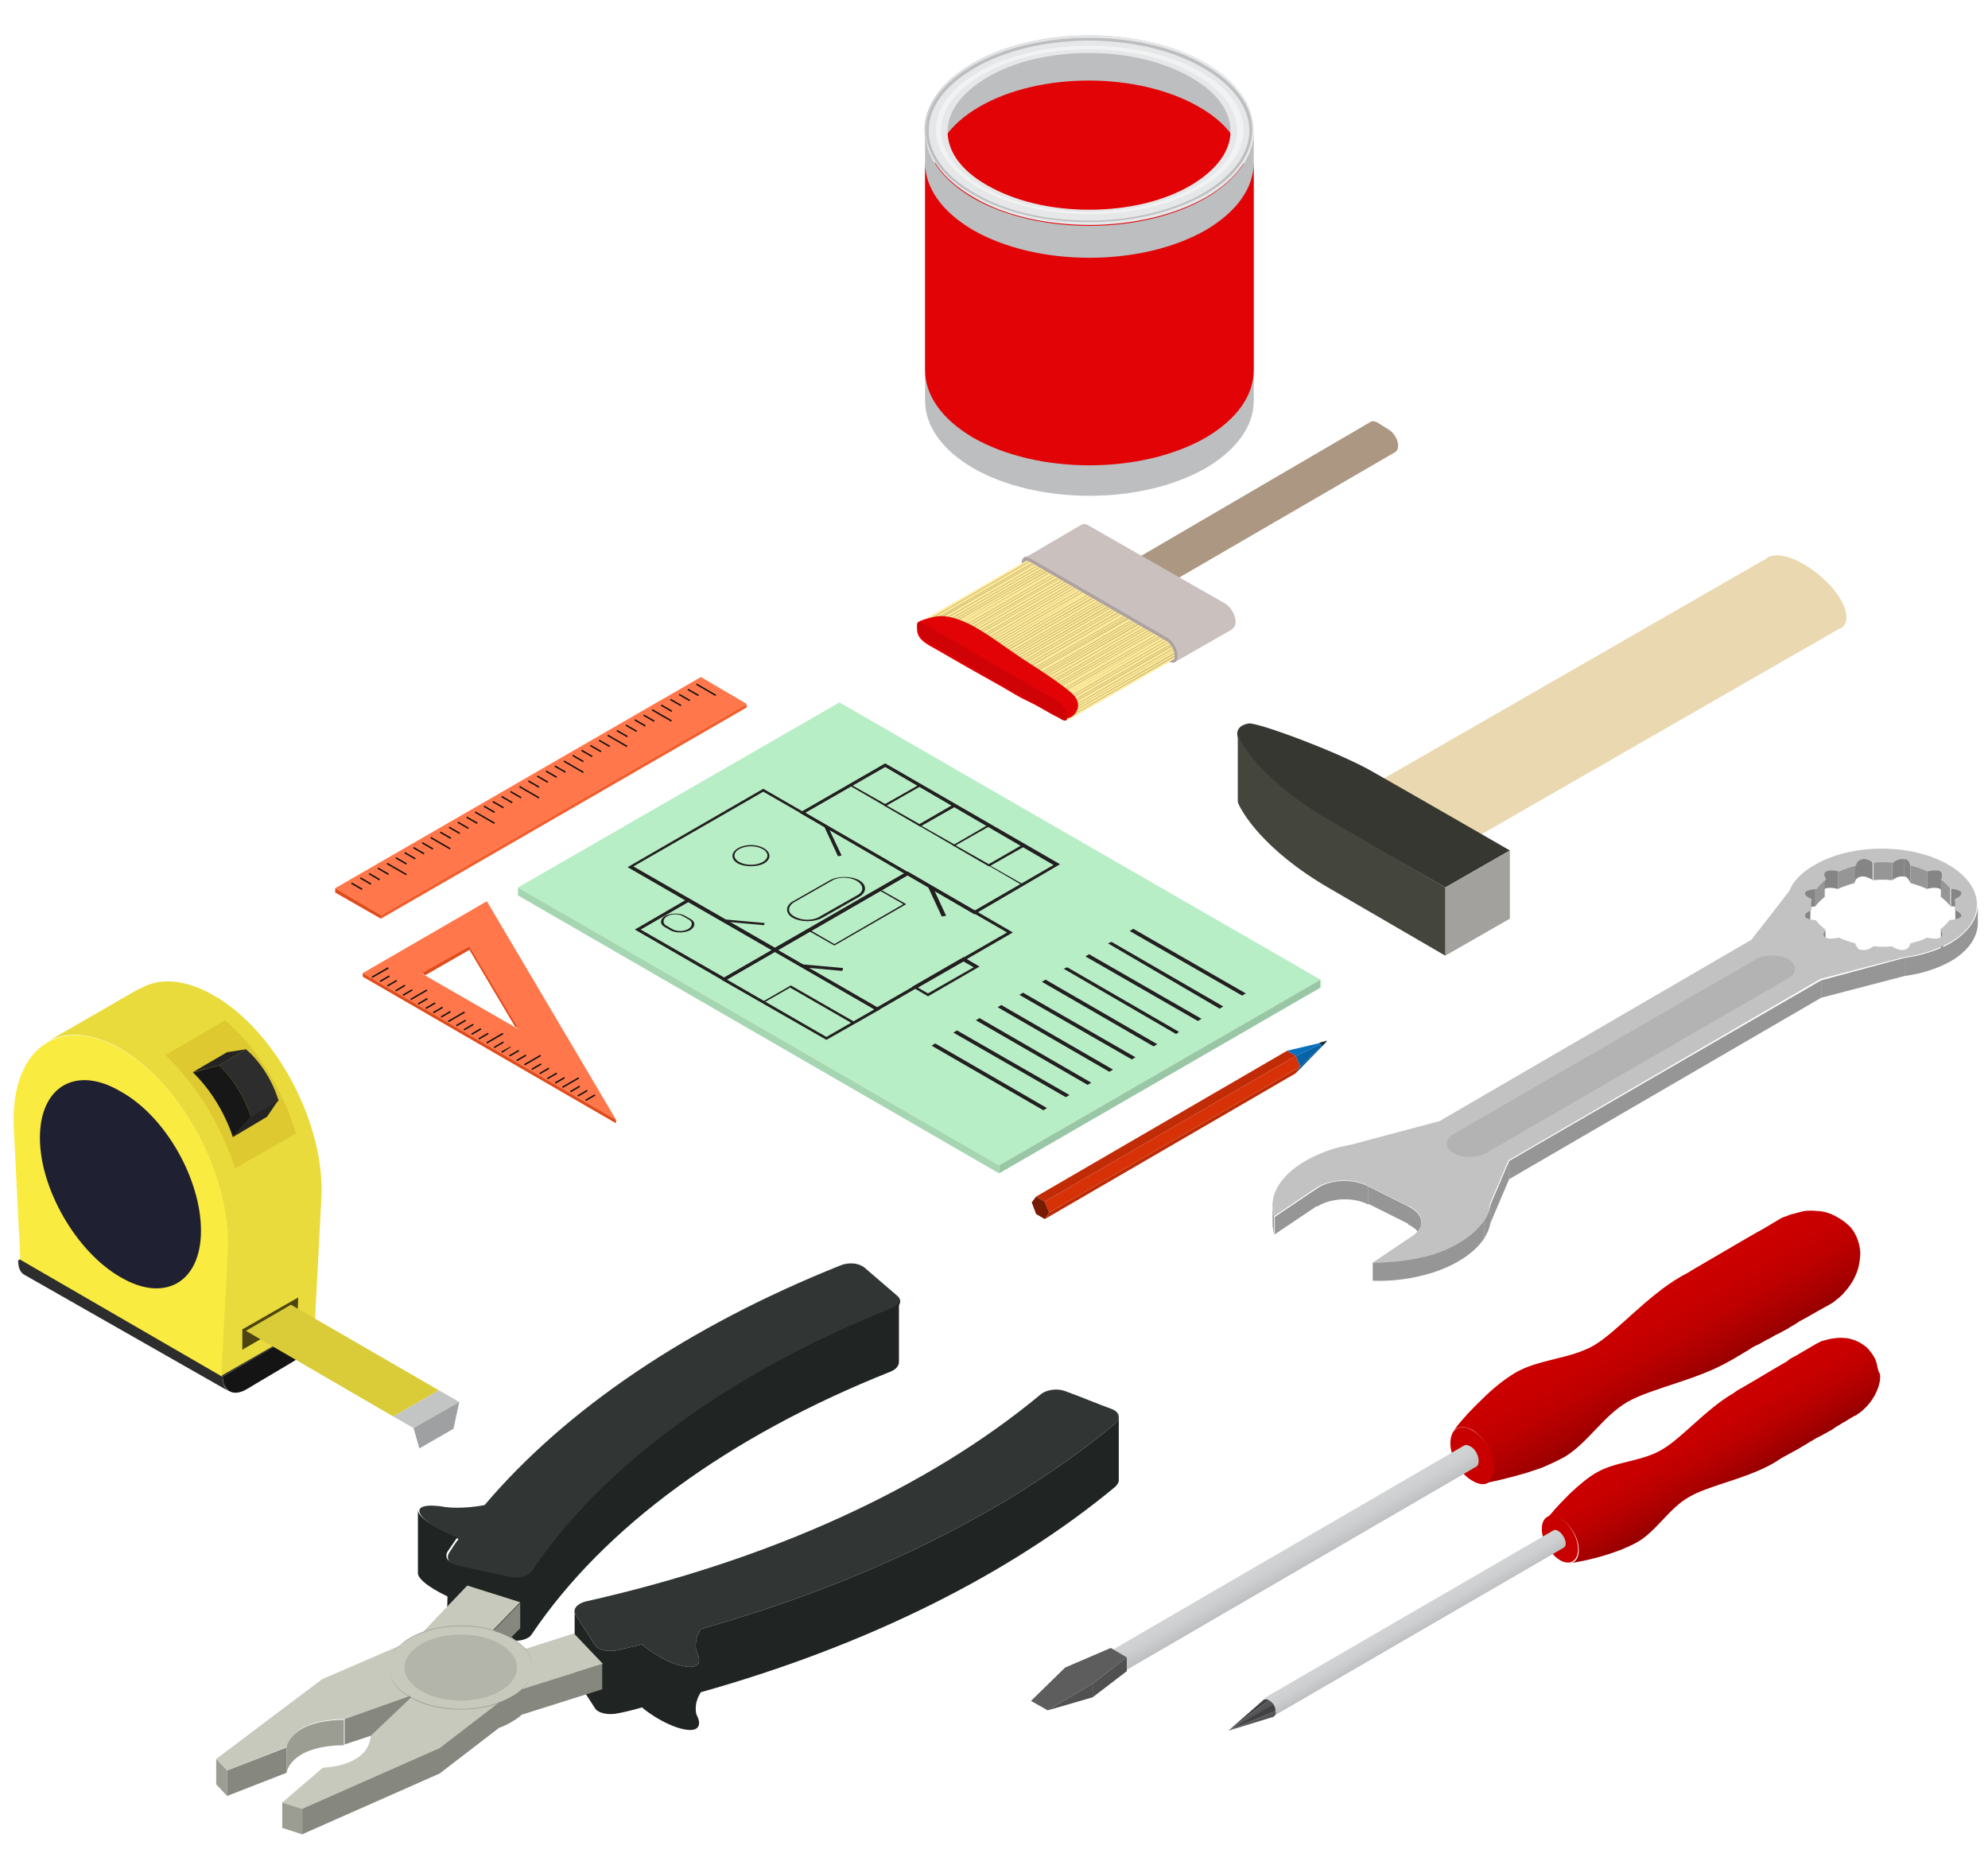 <?xml version="1.0" encoding="utf-8"?>
<!-- Generator: Adobe Illustrator 22.1.0, SVG Export Plug-In . SVG Version: 6.00 Build 0)  -->
<svg version="1.1" id="Layer_1" xmlns="http://www.w3.org/2000/svg" xmlns:xlink="http://www.w3.org/1999/xlink" x="0px" y="0px"
	 viewBox="0 0 274 257" style="enable-background:new 0 0 274 257;" xml:space="preserve">
<style type="text/css">
	.st0{fill:#141414;}
	.st1{fill:#2D2D2D;}
	.st2{fill:#FAEB40;}
	.st3{fill:#1F2032;}
	.st4{fill:#E9DB3C;}
	.st5{fill:#4D4511;}
	.st6{fill:#DEC930;}
	.st7{fill:#242424;}
	.st8{fill:#171717;}
	.st9{fill:#D9CC38;}
	.st10{fill:#C3C4C4;}
	.st11{fill:#9EA0A1;}
	.st12{fill:#BCBEC0;}
	.st13{fill:#E20306;}
	.st14{fill:#E6E7E8;}
	.st15{fill:#F1F2F2;}
	.st16{fill:#AC9782;}
	.st17{fill:#ABA2A1;}
	.st18{fill:#CAC0BE;}
	.st19{fill:#FFEA99;}
	.st20{fill:#C3B375;}
	.st21{fill:#CF0305;}
	.st22{enable-background:new    ;}
	.st23{fill:#858585;}
	.st24{fill:#969696;}
	.st25{fill:#C2C2C2;}
	.st26{fill:#B3B3B3;}
	.st27{fill:#313634;}
	.st28{fill:#202422;}
	.st29{fill:#C7C9BC;}
	.st30{fill:#A2A399;}
	.st31{fill:#B4B5AA;}
	.st32{fill:#86877E;}
	.st33{fill:#9B9C92;}
	.st34{fill:#C90000;}
	.st35{fill:url(#SVGID_1_);}
	.st36{fill:url(#SVGID_2_);}
	.st37{fill:#5D5D5E;}
	.st38{fill:#505051;}
	.st39{fill:url(#SVGID_3_);}
	.st40{fill:url(#SVGID_4_);}
	.st41{fill:#414042;}
	.st42{fill:#555457;}
	.st43{fill:#EAD8B0;}
	.st44{fill:#363731;}
	.st45{fill:#A2A19D;}
	.st46{fill:#44453D;}
	.st47{fill:#B7EEC5;}
	.st48{fill:#FF774A;}
	.st49{fill:#111111;}
	.st50{fill:#E04C1B;}
	.st51{fill:#F35D2C;}
	.st52{fill:#BD2B06;}
	.st53{fill:#D63107;}
	.st54{fill:#C12C07;}
	.st55{fill:#781B04;}
	.st56{fill:#086FBC;}
	.st57{fill:#0763A8;}
	.st58{fill:#06538C;}
	.st59{fill:#2B2B2B;}
	.st60{fill:#231F20;}
	.st61{fill:#99C7A5;}
	.st62{fill:#A5D6B1;}
</style>
<g>
	<path class="st0" d="M33.9,191.5l6.4-3.8c1.8-1,3.2-3.5,3.2-5.5l-12.8,7.5C30.7,191.7,32.1,192.5,33.9,191.5z"/>
	<path class="st1" d="M30.7,189.7l12.8-7.5l-28.2-16l-12.8,7.5c0,1,0.3,1.7,0.9,2l0,0l0,0c0,0,0,0,0,0l28.1,16l0,0
		C31,191.4,30.7,190.7,30.7,189.7z"/>
	<path class="st2" d="M30.6,189.7l0.9-17.2c0.5-10.1-6.1-22.9-14.8-27.9c-8.7-5-15.3,0.1-14.8,10.8l0.9,18.2L30.6,189.7z"/>
	<path class="st3" d="M27.7,169.6c0,7.1-5,10-11.1,6.4c-6.1-3.5-11.1-12.2-11.1-19.2c0-7.1,5-10,11.1-6.4
		C22.8,153.8,27.7,162.5,27.7,169.6z"/>
	<path class="st4" d="M29.5,137.2c-4-2.3-7.5-2.5-10.1-1l0,0l-0.2,0.1c0,0-0.1,0-0.1,0l-12.5,7.2l0,0c2.6-1.4,6.1-1.2,10,1
		c8.7,5,15.3,17.8,14.8,27.9l-0.9,17.2l12.9-7.4l0.9-17.2C44.8,155,38.2,142.2,29.5,137.2z"/>
	<polygon class="st5" points="33.4,183.2 33.4,186 41,181.6 41.1,178.8 	"/>
	<path class="st6" d="M31,140.6l-8.2,4.8c4.3,4.1,7.7,9.7,9.6,15.6l8.4-4.8C39,150.2,35.4,144.3,31,140.6z"/>
	<g>
		<path class="st1" d="M33.9,144.6l-3.7,2.2c1.9,1.8,3.5,4.4,4.4,7.1l3.8-2.2C37.6,149,35.9,146.3,33.9,144.6z"/>
		<polygon class="st7" points="33.9,144.6 31.3,145 26.5,147.8 30.2,146.8 		"/>
		<path class="st8" d="M30.2,146.8l-3.6,1c2.4,2.3,4.4,5.6,5.5,8.9l2.5-2.8C33.7,151.2,32.1,148.6,30.2,146.8z"/>
		<polygon class="st7" points="34.5,153.9 32.1,156.7 36.8,153.9 38.3,151.7 		"/>
	</g>
	<g>
		<polygon class="st9" points="54.2,195.2 33.9,183.4 40.1,179.8 60.5,191.6 		"/>
		<polygon class="st10" points="57,196.8 54.2,195.2 60.5,191.6 63.3,193.2 		"/>
		<polygon class="st11" points="57.8,199.6 57,196.8 63.3,193.2 62.5,196.9 		"/>
	</g>
</g>
<g>
	<path class="st12" d="M166.2,8.7c-8.9-5.1-23.2-5.1-32.1,0c-5.5,3.2-7.6,7.5-6.3,11.6c0.1-0.4,0.3-0.8,0.5-1.3l0.8,3.3h41.5
		l1.1-3.5c0.3,0.5,0.5,1,0.6,1.5C173.7,16.3,171.6,11.9,166.2,8.7z"/>
	<path class="st13" d="M165.2,32.1c-8.3,4.8-21.8,4.8-30.2,0c-8.3-4.8-8.3-12.6,0-17.4c8.3-4.8,21.8-4.8,30.2,0
		C173.5,19.4,173.5,27.2,165.2,32.1z"/>
	<path class="st12" d="M172.8,18c0,3.4-2.2,6.7-6.6,9.3c-8.9,5.1-23.2,5.1-32.1,0c-4.4-2.6-6.6-5.9-6.6-9.3l0,0v37.2
		c0,3.4,2.2,6.7,6.6,9.3c8.9,5.1,23.2,5.1,32.1,0c4.4-2.6,6.6-5.9,6.6-9.3V18L172.8,18z"/>
	<path class="st13" d="M172.8,22.4c0,3.4-2.2,6.7-6.6,9.3c-8.9,5.1-23.2,5.1-32.1,0c-4.4-2.6-6.6-5.9-6.6-9.3l0,0V51
		c0,3.4,2.2,6.7,6.6,9.3c8.9,5.1,23.2,5.1,32.1,0c4.4-2.6,6.6-5.9,6.6-9.3V22.4L172.8,22.4z"/>
	<path class="st14" d="M164.9,9.5c-4.1-2.4-9.4-3.5-14.8-3.5v1.3c5.3,0,10.3,1.2,14.1,3.4c3.5,2,5.4,4.6,5.4,7.4
		c0,2.7-1.9,5.3-5.4,7.4c-3.7,2.2-8.7,3.4-14.1,3.4c-5.3,0-10.3-1.2-14.1-3.4c-3.5-2-5.4-4.6-5.4-7.4c0-2.7,1.9-5.3,5.4-7.4
		c3.7-2.2,8.7-3.4,14.1-3.4l0-1.3c0,0,0,0,0,0c-5.3,0-10.7,1.2-14.8,3.5c-8.1,4.7-8.1,12.3,0,17c4.1,2.4,9.4,3.5,14.8,3.5
		c5.3,0,10.7-1.2,14.8-3.5C173,21.8,173,14.2,164.9,9.5z"/>
	<path class="st15" d="M165.5,9.1c-4.3-2.5-9.8-3.7-15.4-3.7v1.4c5.6,0,10.8,1.2,14.7,3.5c3.7,2.1,5.7,4.9,5.7,7.7
		c0,2.8-2,5.6-5.7,7.7c-3.9,2.3-9.1,3.5-14.7,3.5c-5.6,0-10.8-1.2-14.7-3.5c-3.7-2.1-5.7-4.9-5.7-7.7s2-5.6,5.7-7.7
		c3.9-2.3,9.1-3.5,14.7-3.5l0-1.4c0,0,0,0,0,0c-5.6,0-11.2,1.2-15.4,3.7c-8.5,4.9-8.5,12.9,0,17.8c4.3,2.5,9.8,3.7,15.4,3.7
		c5.6,0,11.2-1.2,15.4-3.7C174.1,22,174.1,14,165.5,9.1z"/>
	<path class="st14" d="M166.2,8.7c-4.4-2.6-10.2-3.8-16-3.8v1.4c5.8,0,11.3,1.3,15.3,3.6c3.8,2.2,5.9,5.1,5.9,8s-2.1,5.8-5.9,8
		c-4.1,2.3-9.5,3.6-15.3,3.6c-5.8,0-11.3-1.3-15.3-3.6c-3.8-2.2-5.9-5.1-5.9-8c0-3,2.1-5.8,5.9-8c4.1-2.3,9.5-3.6,15.3-3.6l0-1.4
		c0,0,0,0,0,0c-5.8,0-11.6,1.3-16,3.8c-8.9,5.1-8.9,13.4,0,18.5c4.4,2.6,10.2,3.8,16,3.8c5.8,0,11.6-1.3,16-3.8
		C175,22.1,175,13.8,166.2,8.7z"/>
	<path class="st12" d="M166.1,9c-4.1-2.4-9.6-3.7-15.5-3.8h-1c-5.9,0.1-11.3,1.4-15.5,3.8c-4.2,2.4-6.5,5.6-6.5,8.9
		c0,3.4,2.3,6.5,6.5,8.9c4.3,2.5,9.9,3.8,16,3.8c6.1,0,11.7-1.4,16-3.8c4.2-2.4,6.5-5.6,6.5-8.9C172.6,14.6,170.3,11.5,166.1,9z
		 M165.9,26.6c-4.2,2.4-9.8,3.8-15.8,3.8c-6,0-11.6-1.3-15.8-3.8c-4-2.3-6.3-5.4-6.3-8.6c0-3.2,2.2-6.2,6.3-8.6
		c4.1-2.4,9.5-3.7,15.3-3.8h1c5.8,0.1,11.2,1.4,15.3,3.8c4,2.3,6.3,5.4,6.3,8.6C172.2,21.2,169.9,24.2,165.9,26.6z"/>
	<g>
		<g>
			<path class="st16" d="M192.7,61.4c0-0.8-0.6-1.8-1.3-2.2l-1.6-1c-0.4-0.2-0.8-0.2-1,0l0,0l-32.2,18.8c0.2-0.1,0.5-0.1,0.8,0.1
				l1.6,1c0.7,0.4,1.3,1.4,1.3,2.2c0,0.3-0.1,0.6-0.2,0.7l0,0l32.2-18.7c0,0,0,0,0,0l0,0l0,0C192.6,62.1,192.7,61.8,192.7,61.4z"/>
		</g>
		<path class="st17" d="M162.4,90.3c0,0.9-0.6,1.3-1.4,0.8l-18.8-10.9c-0.8-0.5-1.4-1.6-1.4-2.5l0,0c0-0.9,0.6-1.3,1.4-0.8
			l18.8,10.9C161.7,88.3,162.4,89.4,162.4,90.3L162.4,90.3z"/>
		<g>
			<path class="st18" d="M170.3,85.7c0-0.9-0.6-2-1.4-2.5L150,72.4c-0.4-0.3-0.8-0.2-1.1,0l0,0l-7.7,4.5c0.3-0.1,0.6-0.1,0.9,0.1
				l18.8,10.9c0.8,0.5,1.4,1.6,1.4,2.5c0,0.4-0.1,0.6-0.3,0.8l0,0l7.7-4.4c0,0,0,0,0,0l0,0l0,0C170.1,86.5,170.3,86.2,170.3,85.7z"
				/>
		</g>
		<g>
			<path class="st19" d="M160.7,88.3l-18.8-10.9c-0.1-0.1-0.3-0.1-0.4-0.1c-0.1,0-0.1,0-0.1,0l-14.7,8.5c0,0,0.1,0,0.1,0
				c0.1,0,0.2,0,0.4,0.1l18.8,10.9c0.6,0.4,1.2,1.3,1.2,2.1c0,0.1,0,0.3-0.1,0.4l0,0l14.6-8.4c0.2,0,0.2-0.3,0.2-0.5
				C161.9,89.6,161.3,88.6,160.7,88.3z"/>
			<polygon class="st19" points="126.6,85.8 126.6,85.8 126.6,85.8 			"/>
		</g>
		<g>
			<g>
				
					<rect x="125.9" y="81.6" transform="matrix(0.865 -0.503 0.503 0.865 -22.807 78.621)" class="st20" width="17" height="0.1"/>
			</g>
			<g>
				
					<rect x="126.3" y="81.8" transform="matrix(0.866 -0.5 0.5 0.866 -22.854 78.447)" class="st20" width="17" height="0.1"/>
			</g>
			<g>
				<polygon class="st20" points="127.8,86.3 127.7,86.2 142.5,77.7 142.5,77.8 				"/>
			</g>
			<g>
				
					<rect x="127" y="82.2" transform="matrix(0.866 -0.5 0.5 0.866 -22.959 78.789)" class="st20" width="17" height="0.1"/>
			</g>
			<g>
				
					<rect x="127.3" y="82.4" transform="matrix(0.865 -0.503 0.503 0.865 -23.024 79.449)" class="st20" width="17" height="0.1"/>
			</g>
			<g>
				
					<rect x="127.7" y="82.6" transform="matrix(0.866 -0.5 0.5 0.866 -23.07 79.22)" class="st20" width="17" height="0.1"/>
			</g>
			<g>
				<rect x="128" y="82.8" transform="matrix(0.866 -0.5 0.5 0.866 -23.122 79.358)" class="st20" width="17" height="0.1"/>
			</g>
			<g>
				<polygon class="st20" points="129.5,87.3 129.5,87.3 129.5,87.3 129.5,87.3 144.2,78.7 144.3,78.8 				"/>
			</g>
			<g>
				<polygon class="st20" points="129.9,87.5 129.8,87.5 144.6,78.9 144.6,79 				"/>
			</g>
			<g>
				
					<rect x="129.1" y="83.4" transform="matrix(0.866 -0.5 0.5 0.866 -23.287 80.068)" class="st20" width="17" height="0.1"/>
			</g>
			<g>
				
					<rect x="129.4" y="83.6" transform="matrix(0.866 -0.5 0.5 0.866 -23.34 80.242)" class="st20" width="17" height="0.1"/>
			</g>
			<g>
				
					<rect x="129.8" y="83.8" transform="matrix(0.866 -0.5 0.5 0.866 -23.395 80.474)" class="st20" width="17" height="0.1"/>
			</g>
			<g>
				<polygon class="st20" points="131.3,88.3 131.2,88.3 146,79.7 146,79.8 				"/>
			</g>
			<g>
				
					<rect x="130.5" y="84.2" transform="matrix(0.868 -0.496 0.496 0.868 -23.485 80.065)" class="st20" width="17" height="0.1"/>
			</g>
			<g>
				
					<rect x="130.8" y="84.4" transform="matrix(0.866 -0.501 0.501 0.866 -23.558 81.118)" class="st20" width="17" height="0.1"/>
			</g>
			<g>
				
					<rect x="131.2" y="84.6" transform="matrix(0.868 -0.497 0.497 0.868 -23.595 80.561)" class="st20" width="17" height="0.1"/>
			</g>
			<g>
				
					<rect x="131.5" y="84.8" transform="matrix(0.866 -0.5 0.5 0.866 -23.666 81.445)" class="st20" width="17" height="0.1"/>
			</g>
			<g>
				
					<rect x="131.9" y="85" transform="matrix(0.868 -0.496 0.496 0.868 -23.702 80.867)" class="st20" width="17" height="0.1"/>
			</g>
			<g>
				
					<rect x="132.2" y="85.2" transform="matrix(0.866 -0.501 0.501 0.866 -23.775 81.918)" class="st20" width="17" height="0.1"/>
			</g>
			<g>
				<polygon class="st20" points="133.7,89.8 133.7,89.8 133.7,89.7 133.7,89.7 148.4,81.2 148.5,81.2 				"/>
			</g>
			<g>
				
					<rect x="132.9" y="85.6" transform="matrix(0.866 -0.5 0.5 0.866 -23.882 82.231)" class="st20" width="17" height="0.1"/>
			</g>
			<g>
				
					<rect x="133.3" y="85.8" transform="matrix(0.866 -0.5 0.5 0.866 -23.936 82.432)" class="st20" width="17" height="0.1"/>
			</g>
			<g>
				<polygon class="st20" points="134.8,90.4 134.7,90.3 149.5,81.8 149.5,81.8 				"/>
			</g>
			<g>
				
					<rect x="134" y="86.2" transform="matrix(0.866 -0.5 0.5 0.866 -24.046 82.837)" class="st20" width="17" height="0.1"/>
			</g>
			<g>
				
					<rect x="134.3" y="86.4" transform="matrix(0.866 -0.5 0.5 0.866 -24.099 83.04)" class="st20" width="17" height="0.1"/>
			</g>
			<g>
				<polygon class="st20" points="135.8,91 135.8,90.9 150.5,82.4 150.6,82.5 				"/>
			</g>
			<g>
				<polygon class="st20" points="136.2,91.2 136.1,91.1 150.9,82.6 150.9,82.7 				"/>
			</g>
			<g>
				
					<rect x="135.4" y="87" transform="matrix(0.865 -0.502 0.502 0.865 -24.269 84.102)" class="st20" width="17" height="0.1"/>
			</g>
			<g>
				
					<rect x="135.7" y="87.2" transform="matrix(0.866 -0.501 0.501 0.866 -24.319 83.984)" class="st20" width="17" height="0.1"/>
			</g>
			<g>
				<polygon class="st20" points="137.2,91.8 137.2,91.7 151.9,83.2 152,83.3 				"/>
			</g>
			<g>
				
					<rect x="136.4" y="87.6" transform="matrix(0.866 -0.5 0.5 0.866 -24.424 84.254)" class="st20" width="17" height="0.1"/>
			</g>
			<g>
				<polygon class="st20" points="137.9,92.2 137.9,92.2 137.9,92.1 137.9,92.1 152.6,83.6 152.7,83.7 				"/>
			</g>
			<g>
				<rect x="137.1" y="88" transform="matrix(0.866 -0.5 0.5 0.866 -24.532 84.634)" class="st20" width="17" height="0.1"/>
			</g>
			<g>
				
					<rect x="137.5" y="88.2" transform="matrix(0.866 -0.5 0.5 0.866 -24.588 84.889)" class="st20" width="17" height="0.1"/>
			</g>
			<g>
				<rect x="137.8" y="88.4" transform="matrix(0.866 -0.5 0.5 0.866 -24.64 85.022)" class="st20" width="17" height="0.1"/>
			</g>
			<g>
				<polygon class="st20" points="139.3,93 139.3,92.9 154,84.4 154.1,84.5 				"/>
			</g>
			<g>
				<polygon class="st20" points="139.7,93.2 139.6,93.1 154.4,84.6 154.4,84.7 				"/>
			</g>
			<g>
				
					<rect x="138.9" y="89.1" transform="matrix(0.866 -0.5 0.5 0.866 -24.805 85.74)" class="st20" width="17" height="0.1"/>
			</g>
			<g>
				
					<rect x="139.2" y="89.3" transform="matrix(0.866 -0.5 0.5 0.866 -24.858 85.872)" class="st20" width="17" height="0.1"/>
			</g>
			<g>
				<polygon class="st20" points="140.7,93.8 140.7,93.7 155.4,85.2 155.5,85.3 				"/>
			</g>
			<g>
				
					<rect x="139.9" y="89.7" transform="matrix(0.866 -0.5 0.5 0.866 -24.968 86.347)" class="st20" width="17" height="0.1"/>
			</g>
			<g>
				
					<rect x="140.3" y="89.9" transform="matrix(0.866 -0.5 0.5 0.866 -25.021 86.479)" class="st20" width="17" height="0.1"/>
			</g>
			<g>
				
					<rect x="140.6" y="90.1" transform="matrix(0.868 -0.496 0.496 0.868 -25.056 85.856)" class="st20" width="17" height="0.1"/>
			</g>
			<g>
				<polygon class="st20" points="142.1,94.6 142.1,94.6 142.1,94.6 142.1,94.5 156.8,86 156.9,86.1 				"/>
			</g>
			<g>
				
					<rect x="141.3" y="90.5" transform="matrix(0.866 -0.5 0.5 0.866 -25.183 87.073)" class="st20" width="17" height="0.1"/>
			</g>
			<g>
				
					<rect x="141.7" y="90.7" transform="matrix(0.866 -0.501 0.501 0.866 -25.24 87.43)" class="st20" width="17" height="0.1"/>
			</g>
			<g>
				
					<rect x="142" y="90.9" transform="matrix(0.866 -0.5 0.5 0.866 -25.291 87.465)" class="st20" width="17" height="0.1"/>
			</g>
			<g>
				
					<rect x="142.4" y="91.1" transform="matrix(0.865 -0.503 0.503 0.865 -25.356 88.187)" class="st20" width="17" height="0.1"/>
			</g>
			<g>
				<rect x="142.7" y="91.3" transform="matrix(0.866 -0.5 0.5 0.866 -25.4 87.856)" class="st20" width="17" height="0.1"/>
			</g>
			<g>
				<polygon class="st20" points="144.2,95.8 144.2,95.7 159,87.2 159,87.3 				"/>
			</g>
			<g>
				
					<rect x="143.4" y="91.7" transform="matrix(0.866 -0.5 0.5 0.866 -25.509 88.372)" class="st20" width="17" height="0.1"/>
			</g>
			<g>
				
					<rect x="143.8" y="91.9" transform="matrix(0.867 -0.498 0.498 0.867 -25.556 88.14)" class="st20" width="17" height="0.1"/>
			</g>
			<g>
				<polygon class="st20" points="145.3,96.4 145.3,96.4 160,87.8 160,87.9 				"/>
			</g>
			<g>
				<polygon class="st20" points="145.6,96.6 145.6,96.6 160.4,88 160.4,88.1 				"/>
			</g>
			<g>
				
					<rect x="144.8" y="92.5" transform="matrix(0.865 -0.503 0.503 0.865 -25.736 89.61)" class="st20" width="17" height="0.1"/>
			</g>
			<g>
				
					<rect x="145.1" y="92.7" transform="matrix(0.866 -0.5 0.5 0.866 -25.803 89.305)" class="st20" width="17" height="0.1"/>
			</g>
			<g>
				
					<rect x="145.4" y="93" transform="matrix(0.866 -0.5 0.5 0.866 -25.904 89.478)" class="st20" width="17" height="0.1"/>
			</g>
			<g>
				<polygon class="st20" points="146.7,97.6 146.7,97.5 161.4,89 161.5,89.1 				"/>
			</g>
			<g>
				
					<rect x="145.7" y="93.6" transform="matrix(0.866 -0.5 0.5 0.866 -26.152 89.71)" class="st20" width="17" height="0.1"/>
			</g>
			<g>
				<polygon class="st20" points="147,98.3 147,98.2 161.7,89.7 161.8,89.7 				"/>
			</g>
			<g>
				<polygon class="st20" points="147.1,98.6 147.1,98.5 161.8,90 161.9,90.1 				"/>
			</g>
			<g>
				<polygon class="st20" points="147.1,99 147.1,98.9 161.8,90.4 161.9,90.5 				"/>
			</g>
		</g>
		<path class="st13" d="M129.7,84.9c1.3,0,2.6,0.5,3.7,1c2.6,1.3,5,3.2,7.4,4.8c1.4,0.9,2.8,1.8,4.1,2.7c1,0.7,2,1.4,2.9,2.2
			c0.8,0.8,1.1,1.7,0.4,2.7c-0.8,1.1-2.1,0.7-3.1,0.2c-1.1-0.6-2.2-1.3-3.3-1.8c-1.3-0.6-2.4-1.3-3.6-2c-1.6-0.9-3.2-1.8-4.8-2.7
			c-1.6-0.9-3.1-1.8-4.7-2.7c-1.1-0.6-2.4-1.3-2.3-2.7c0-0.3,0-0.7,0.2-0.9c0.3-0.2,0.7-0.3,1-0.4C128.3,85.1,129,84.9,129.7,84.9z"
			/>
		<path class="st21" d="M146.8,99.3c-0.1,0-0.2,0-0.4-0.1l-18.8-10.9c-0.6-0.4-1.2-1.3-1.2-2.1c0-0.2,0-0.5,0.3-0.5
			c0.1,0,0.2,0,0.4,0.1l18.8,10.9c0.6,0.4,1.2,1.3,1.2,2.1C147.1,99,147.1,99.3,146.8,99.3z"/>
	</g>
</g>
<g>
	<g>
		<g class="st22">
			<g>
				<path class="st23" d="M262.4,118.3l0,2.5c-0.5-0.1-1.1,0.1-1.6,0.5l0-2.5C261.3,118.5,261.9,118.2,262.4,118.3z"/>
			</g>
			<g>
				<path class="st24" d="M260.8,118.8l0,2.5c-0.9-0.1-1.8-0.1-2.6,0l0-2.5C259,118.8,259.9,118.8,260.8,118.8z"/>
			</g>
			<g>
				<path class="st23" d="M263.3,119.2l0,2.5c-0.1-0.3-0.3-0.6-0.5-0.8c-0.1-0.1-0.3-0.1-0.4-0.1l0-2.5c0.2,0,0.3,0.1,0.4,0.1
					C263.1,118.6,263.2,118.9,263.3,119.2z"/>
			</g>
			<g>
				<path class="st23" d="M258.1,118.8l0,2.5c-0.1-0.1-0.2-0.2-0.3-0.2c-0.4-0.2-0.9-0.4-1.3-0.3c-0.5,0.1-0.8,0.4-0.9,0.9l0-2.5
					c0.1-0.5,0.4-0.8,0.9-0.9c0.4-0.1,0.8,0.1,1.3,0.3C257.9,118.7,258,118.8,258.1,118.8z"/>
			</g>
			<g>
				<path class="st24" d="M265.6,120l0,2.5c-0.7-0.3-1.5-0.6-2.3-0.8l0-2.5C264.1,119.4,264.9,119.7,265.6,120z"/>
			</g>
			<g>
				<path class="st24" d="M255.6,119.2l0,2.5c-0.8,0.2-1.6,0.5-2.3,0.8l0-2.5C254,119.7,254.8,119.4,255.6,119.2z"/>
			</g>
			<g>
				<path class="st23" d="M267.7,120.5c0,0.8,0,1.6,0,2.5c0-0.2-0.1-0.3-0.3-0.5c-0.4-0.2-1.1-0.2-1.8,0l0-2.5
					c0.8-0.2,1.5-0.2,1.8,0C267.6,120.1,267.7,120.3,267.7,120.5z"/>
			</g>
			<g>
				<path class="st23" d="M251.2,122.9c0-0.8,0-1.6,0-2.5c0-0.2,0.1-0.3,0.3-0.4c0.4-0.2,1.1-0.2,1.8,0l0,2.5
					c-0.8-0.2-1.5-0.2-1.8,0C251.3,122.6,251.2,122.7,251.2,122.9z"/>
			</g>
			<g>
				<path class="st24" d="M268.8,122.4l0,2.5c-0.3-0.5-0.8-0.9-1.3-1.3l0-2.5C268,121.5,268.5,121.9,268.8,122.4z"/>
			</g>
			<g>
				<path class="st24" d="M251.5,121.1l0,2.5c-0.5,0.4-1,0.9-1.3,1.3l0-2.5C250.5,121.9,250.9,121.5,251.5,121.1z"/>
			</g>
			<g>
				<path class="st23" d="M270.4,122.9l0,2.5c0-0.1-0.1-0.2-0.2-0.2c-0.3-0.2-0.8-0.3-1.3-0.3l0-2.5c0.6,0,1.1,0.1,1.3,0.3
					C270.3,122.8,270.3,122.9,270.4,122.9z"/>
			</g>
			<g>
				<path class="st24" d="M270.4,123.1c0,0.8,0,1.6,0,2.5c0,0,0-0.1,0-0.1l0-2.5C270.4,123,270.4,123,270.4,123.1z"/>
			</g>
			<g>
				<path class="st23" d="M248.6,125.5c0-0.8,0-1.6,0-2.5c0,0,0-0.1,0-0.1c0.1-0.3,0.7-0.5,1.6-0.5l0,2.5c-0.8,0.1-1.4,0.2-1.6,0.5
					C248.6,125.4,248.6,125.5,248.6,125.5z"/>
			</g>
			<g>
				<path class="st24" d="M249.4,127.1l0-2.5c0-0.2,0-0.5,0.1-0.7l0,2.5C249.4,126.6,249.4,126.8,249.4,127.1z"/>
			</g>
			<g>
				<path class="st24" d="M269.6,124.7l0,2.5c0-0.3,0-0.5-0.1-0.8l0-2.5C269.5,124.1,269.6,124.4,269.6,124.7z"/>
			</g>
			<g>
				<path class="st23" d="M270.4,126.2c0,0.8,0,1.6,0,2.5c0-0.2-0.2-0.4-0.5-0.6c-0.1-0.1-0.2-0.1-0.4-0.2l0-2.5
					c0.1,0.1,0.3,0.1,0.4,0.2C270.2,125.8,270.4,126,270.4,126.2z"/>
			</g>
			<g>
				<path class="st23" d="M248.6,128.7c0-0.8,0-1.6,0-2.5c0-0.3,0.4-0.5,0.9-0.8l0,2.5C248.9,128.1,248.6,128.4,248.6,128.7z"/>
			</g>
			<g>
				<path class="st23" d="M267.8,128.8c0,0.8,0,1.6,0,2.5c0-0.2-0.1-0.4-0.3-0.6l0-2.5C267.7,128.4,267.8,128.6,267.8,128.8z"/>
			</g>
			<g>
				<path class="st23" d="M251.3,131.3l0-2.5c0-0.2,0.1-0.4,0.3-0.6l0,2.5C251.3,130.9,251.3,131.1,251.3,131.3z"/>
			</g>
			<g>
				<path class="st24" d="M272.6,124.7c0,0.8,0,1.6,0,2.5c0,1.9-1.3,3.9-3.8,5.3c-1.8,1-4,1.7-6.3,2l0-2.5c2.3-0.3,4.5-1,6.3-2
					C271.3,128.5,272.6,126.6,272.6,124.7z"/>
			</g>
			<g>
				<polygon class="st24" points="262.5,132 262.5,134.5 251,137.5 251,135.1 				"/>
			</g>
			<g>
				<polygon class="st24" points="251,135.1 251,137.5 208,162.5 208,160 				"/>
			</g>
			<g>
				<path class="st24" d="M188.6,163.5l0,2.5c-2.1-1.1-5.3-0.9-7.1,0.3l0-2.5C183.3,162.5,186.5,162.4,188.6,163.5z"/>
			</g>
			<g>
				<polygon class="st24" points="208,160 208,162.5 205.4,168.6 205.4,166.1 				"/>
			</g>
			<g>
				<polygon class="st24" points="194.2,166.3 194.2,168.7 188.6,165.9 188.6,163.5 				"/>
			</g>
			<g>
				<path class="st24" d="M175.4,168.7c0-0.8,0-1.6,0-2.5c0,0.5,0.1,1,0.2,1.5l0,2.5C175.5,169.6,175.4,169.1,175.4,168.7z"/>
			</g>
			<g>
				<polygon class="st24" points="181.5,163.8 181.5,166.2 175.7,170.1 175.7,167.7 				"/>
			</g>
			<g>
				<path class="st24" d="M205.4,166.1l0,2.5c-0.1,0.7-0.4,1.3-0.8,2l0-2.5C205,167.5,205.3,166.8,205.4,166.1z"/>
			</g>
			<g>
				<path class="st24" d="M195.9,168.5l0,2.5c0-0.8-0.5-1.5-1.5-2.1c-0.1-0.1-0.2-0.1-0.3-0.1l0-2.5c0.1,0,0.2,0.1,0.3,0.1
					C195.4,167,195.9,167.7,195.9,168.5z"/>
			</g>
			<g>
				<path class="st25" d="M204.6,168.1c-1.3,2-3.8,3.7-7.2,4.8c-2.6,0.8-5.4,1.2-8.2,1.1l5.5-3.7c1.7-1.2,1.6-2.9-0.3-4
					c-0.1,0-0.2-0.1-0.3-0.1l-5.6-2.8c-2.1-1.1-5.3-0.9-7.1,0.3l-5.8,3.9c-1.1-3.5,1.9-7.2,7.9-9.2c0.9-0.3,1.9-0.5,2.9-0.7l12-3.2
					l43-25l5.2-6.7c0.5-1.3,1.7-2.6,3.5-3.6c5.1-3,13.4-3,18.5,0c5.1,3,5.2,7.8,0.1,10.7c-1.8,1-4,1.7-6.3,2l-11.5,3l-43,25
					l-2.6,6.1C205.3,166.8,205,167.5,204.6,168.1z M256.6,130.9c0.5,0.1,1.1-0.1,1.6-0.5c0.9,0.1,1.8,0.1,2.6,0
					c0.1,0.1,0.2,0.2,0.3,0.2c0.4,0.2,0.9,0.4,1.3,0.3c0.5-0.1,0.8-0.4,0.9-0.9c0.8-0.2,1.6-0.4,2.3-0.8c0.8,0.2,1.5,0.2,1.8,0
					c0.4-0.2,0.4-0.6,0-1.1c0.5-0.4,1-0.9,1.3-1.3c0.8-0.1,1.4-0.2,1.6-0.5c0.1-0.2-0.1-0.5-0.5-0.7c-0.1-0.1-0.2-0.1-0.4-0.2
					c0.1-0.5,0.1-1,0-1.5c0.7-0.3,1-0.6,0.9-0.9c0-0.1-0.1-0.2-0.2-0.2c-0.3-0.2-0.8-0.3-1.3-0.3c-0.3-0.5-0.8-0.9-1.3-1.3
					c0.3-0.4,0.4-0.8,0-1.1c-0.4-0.2-1.1-0.2-1.8,0c-0.7-0.3-1.5-0.6-2.3-0.8c-0.1-0.3-0.3-0.6-0.5-0.8c-0.1-0.1-0.3-0.1-0.4-0.1
					c-0.5-0.1-1.1,0.1-1.6,0.5c-0.9-0.1-1.8-0.1-2.6,0c-0.1-0.1-0.2-0.2-0.3-0.2c-0.4-0.2-0.9-0.4-1.3-0.3c-0.5,0.1-0.8,0.4-0.9,0.9
					c-0.8,0.2-1.6,0.5-2.3,0.8c-0.8-0.2-1.5-0.2-1.8,0c-0.4,0.2-0.3,0.6,0,1.1c-0.5,0.4-1,0.9-1.3,1.3c-0.8,0.1-1.4,0.2-1.6,0.5
					c-0.1,0.2,0.1,0.5,0.5,0.7c0.1,0.1,0.3,0.1,0.4,0.2c-0.1,0.5-0.1,1,0,1.5c-0.7,0.3-1,0.6-0.9,0.9c0,0.1,0.1,0.2,0.2,0.2
					c0.3,0.2,0.8,0.3,1.3,0.3c0.3,0.5,0.8,0.9,1.3,1.3c-0.3,0.4-0.4,0.9,0,1.1c0.4,0.2,1.1,0.2,1.8,0c0.7,0.3,1.5,0.6,2.3,0.8
					c0.1,0.3,0.3,0.6,0.5,0.8C256.3,130.9,256.5,130.9,256.6,130.9L256.6,130.9z"/>
			</g>
			<g>
				<path class="st24" d="M204.6,168.1l0,2.5c-1.3,2-3.8,3.7-7.2,4.8c-2.6,0.8-5.4,1.2-8.2,1.1l0-2.5c2.7,0,5.5-0.3,8.2-1.1
					C200.8,171.8,203.3,170.1,204.6,168.1z"/>
			</g>
		</g>
	</g>
	<path class="st26" d="M246.5,132.2c1.2,0.7,1.2,1.9,0,2.6l-41.7,24.1c-1.2,0.7-3.3,0.7-4.5,0l0,0c-1.2-0.7-1.2-1.9,0-2.6l41.7-24.1
		C243.2,131.5,245.2,131.5,246.5,132.2L246.5,132.2z"/>
</g>
<g>
	<g>
		<path class="st27" d="M115.8,174.4c-21,8.4-37.8,19.8-49,33c-2.9,0.6-5.3,0.3-5.3,0.3l0,0c-1.7-0.3-3-0.3-3.5,0.1
			c-0.9,0.8,1.3,2.6,5,4.2c0.1,0,0.1,0.1,0.2,0.1c-0.5,0.6-0.9,1.3-1.3,1.9c-0.5,0.8,0.1,1.6,1.3,1.9c2.4,0.5,4.9,1,7.3,1.6
			c1.2,0.3,2.6-0.1,3-0.8c9.9-14.7,27.1-27.3,49.5-36.2c1.1-0.4,1.4-1.3,0.7-1.9c-1.4-1.2-2.9-2.5-4.3-3.7
			C118.5,174,117,173.9,115.8,174.4z"/>
		<path class="st27" d="M153.7,196.2c-14.6,12.1-34.2,21.8-57.1,28.3c-1.1,1.7-0.6,3.1-0.6,3.1l0,0c0.5,1,0.5,1.7-0.2,2
			c-1.3,0.5-4.6-0.7-7.2-2.9c-0.1,0-0.1-0.1-0.1-0.1c-1.1,0.3-2.2,0.5-3.3,0.8c-1.3,0.3-2.8,0-3.2-0.7c-0.9-1.4-1.8-2.8-2.7-4.2
			c-0.4-0.7,0.2-1.5,1.4-1.8c25.4-5.7,47.2-15.6,62.8-28.6c0.8-0.6,2.2-0.8,3.3-0.4c2.2,0.8,4.3,1.7,6.5,2.5
			C154.3,194.6,154.5,195.5,153.7,196.2z"/>
		<path class="st28" d="M123.9,179.2c-0.1,0.4-0.4,0.8-1.1,1.1c-22.4,9-39.6,21.6-49.5,36.2c-0.5,0.7-1.8,1.1-3,0.8
			c-2.4-0.5-4.9-1-7.3-1.6c-1.2-0.3-1.8-1.1-1.3-1.9c0.4-0.6,0.9-1.3,1.3-1.9c-0.1,0-0.1-0.1-0.2-0.1c-3.1-1.3-5.2-2.8-5.2-3.7l0,0
			v8.7l0,0c0,0.9,2.1,2.4,5.2,3.7c0.1,0,0.1,0.1,0.2,0.1c-0.5,0.6-0.9,1.3-1.3,1.9c-0.5,0.8,0.1,1.6,1.3,1.9c2.4,0.5,4.9,1,7.3,1.6
			c1.2,0.3,2.6-0.1,3-0.8c9.9-14.7,27.1-27.3,49.5-36.2c0.7-0.3,1.1-0.8,1.1-1.3V179.2z"/>
		<g>
			<path class="st28" d="M79.1,222L79.1,222L79.1,222C79.1,222,79.1,222,79.1,222z"/>
			<path class="st28" d="M153.7,196.2c-14.6,12.1-34.2,21.8-57.1,28.3c-1.1,1.7-0.6,3.1-0.6,3.1l0,0c0.5,1,0.5,1.7-0.2,2
				c-1.3,0.5-4.6-0.7-7.2-2.9c-0.1,0-0.1-0.1-0.1-0.1c-1.1,0.3-2.2,0.5-3.3,0.8c-1.3,0.3-2.8,0-3.2-0.7c-0.9-1.4-1.8-2.8-2.7-4.2
				c-0.1-0.1-0.1-0.3-0.1-0.4v8.7c0,0.1,0,0.3,0.1,0.4c0.9,1.4,1.8,2.8,2.7,4.2c0.4,0.7,1.9,1,3.2,0.7c1.1-0.2,2.2-0.5,3.3-0.8
				c0.1,0,0.1,0.1,0.1,0.1c2.6,2.1,5.9,3.4,7.2,2.9c0.7-0.3,0.7-1.1,0.2-2h0c0,0-0.5-1.4,0.6-3.1c22.8-6.4,42.5-16.2,57.1-28.3
				c0.3-0.3,0.5-0.6,0.5-0.9v0c0,0,0,0,0-0.1v-8.7C154.2,195.6,154,195.9,153.7,196.2z"/>
		</g>
		<polygon class="st28" points="61.6,223.1 61.8,215 67,220.8 		"/>
	</g>
	<g>
		<path class="st29" d="M70.6,225.7c-0.8-0.4-1.6-0.8-2.6-1.1l3.7-3.8l-7.3-2.3l-6.1,6.4c-0.6,0.2-1.2,0.5-1.7,0.8
			c-0.5,0.3-1,0.6-1.3,1l0,0l-10.9,4.7l-14.6,11l1.5,1.6l8.3-3.3c0,0,0.3-3.7,7.9-3.8l9-3.2c0,0,0.1,0.1,0.1,0.1c0,0,0.1,0,0.1,0.1
			l-5.6,5.2c-0.2,4.4-6.6,4.5-6.6,4.5l-5.6,4.8l2.8,0.9l19-8.4l8.2-6.3l0,0c0.6-0.2,1.2-0.5,1.7-0.8c0.5-0.3,1-0.6,1.4-1l11.1-3.5
			l-4-4.2l-6.6,2.1C71.9,226.7,71.3,226.2,70.6,225.7z"/>
		<g>
			<path class="st30" d="M63.5,235.6c-2.7,0-5.2-0.6-7-1.7c-1.9-1.1-2.9-2.5-2.9-4.1c0-1.5,1-3,2.9-4.1c1.9-1.1,4.4-1.7,7-1.7
				c2.7,0,5.2,0.6,7,1.7c1.9,1.1,2.9,2.5,2.9,4.1c0,1.5-1,3-2.9,4.1C68.7,235,66.2,235.6,63.5,235.6z M63.5,224.1
				c-2.6,0-5.1,0.6-7,1.7c-1.9,1.1-2.9,2.5-2.9,4c0,1.5,1,2.9,2.9,4c1.9,1.1,4.4,1.7,7,1.7c2.6,0,5.1-0.6,7-1.7
				c1.9-1.1,2.9-2.5,2.9-4c0-1.5-1-2.9-2.9-4C68.7,224.7,66.2,224.1,63.5,224.1z"/>
		</g>
		<path class="st31" d="M69,226.6c3,1.8,3,4.6,0,6.4c-3,1.8-8,1.8-11,0c-3-1.8-3-4.6,0-6.4C61.1,224.8,66,224.8,69,226.6z"/>
		<path class="st32" d="M71.7,224.4v-3.5l-3.7,3.8c0.9,0.3,1.7,0.6,2.4,1L71.7,224.4z"/>
		<path class="st32" d="M51.1,239.2C51.1,239.1,51.1,239.1,51.1,239.2l5.6-5.3c0,0-0.1,0-0.1-0.1c0,0-0.1,0-0.1-0.1l-9,3.2v3.5
			L51.1,239.2z"/>
		<polygon class="st33" points="29.8,242.4 29.8,245.9 31.3,247.5 31.3,244 		"/>
		<path class="st33" d="M47.4,240.5V237c-7.5,0.1-7.9,3.8-7.9,3.8v3.5C39.5,244.3,39.9,240.6,47.4,240.5z"/>
		<polygon class="st32" points="39.5,240.8 31.3,244 31.3,247.5 39.5,244.3 		"/>
		<path class="st32" d="M71.9,232.8c-0.4,0.4-0.8,0.7-1.4,1c-0.5,0.3-1.1,0.6-1.7,0.8l0,0l-8.2,6.3l-19,8.4v3.5l19-8.4l8.2-6.3l0,0
			c0.6-0.2,1.2-0.5,1.7-0.8c0.5-0.3,1-0.6,1.4-1l11.1-3.5v-3.5L71.9,232.8z"/>
		<polygon class="st33" points="38.9,248.4 38.9,251.9 41.7,252.8 41.7,249.3 		"/>
	</g>
</g>
<g>
	<g>
		<g>
			<path class="st34" d="M199.9,198.9c0-2,1.3-2.8,3-1.8c1.7,0.9,3.1,3.3,3.1,5.2c0,2-1.3,2.8-3,1.8
				C201.3,203.2,199.9,200.8,199.9,198.9z"/>
			<linearGradient id="SVGID_1_" gradientUnits="userSpaceOnUse" x1="225.49" y1="179.547" x2="232.312" y2="191.362">
				<stop  offset="0" style="stop-color:#CC0000"/>
				<stop  offset="0.277" style="stop-color:#C80000"/>
				<stop  offset="0.545" style="stop-color:#BC0000"/>
				<stop  offset="0.809" style="stop-color:#A90000"/>
				<stop  offset="1" style="stop-color:#960000"/>
			</linearGradient>
			<path class="st35" d="M255.9,170.5c-0.4-0.9-0.8-1.4-1.3-1.8c-0.2-0.2-0.8-0.7-1.8-1.2c-1-0.5-1.9-0.6-2.1-0.6
				c-1.1-0.1-1.8-0.1-2.5,0.1c-0.4,0.1-0.4,0.1-1.5,0.4c-0.2,0.1-0.5,0.2-0.8,0.3c-0.3,0.1-0.3,0.1-2.3,1.3c-0.5,0.3-1,0.6-1.4,0.8
				c-0.5,0.3-0.9,0.5-1.4,0.8c-2.6,1.5-5.1,3-7.7,4.5c-0.4,0.3-0.9,0.5-1.4,0.8c-4.7,2.7-8.8,7.6-12,9.5c-3.3,1.9-7.7,1.9-10.9,3.8
				c-1.3,0.8-2.8,1.9-4.5,3.6c-0.4,0.4-1.5,1.4-2.7,2.8c-0.4,0.5-0.8,0.9-0.9,1.1c-0.3,0.4-0.4,0.5-0.6,0.8c0.5-0.9,1.5-1.1,2.7-0.5
				c1.7,0.9,3.1,3.3,3.1,5.2c0,1.4-0.7,2.3-1.8,2.2c0.2,0,0.7,0,2.4-0.4c1.7-0.4,3.1-0.8,3.8-1c1.5-0.5,2.5-0.8,2.8-1
				c1.4-0.6,1.7-0.8,2.5-1.2c3.2-1.9,5.4-5.7,8.7-7.6c3.3-1.9,9.6-3,14.2-5.7c0.4-0.2,1-0.6,1.4-0.8c0.4-0.3,0.9-0.5,1.3-0.8
				c0.4-0.3,0.9-0.5,1.3-0.7c0.4-0.2,0.8-0.5,1.3-0.7c0.4-0.2,0.8-0.5,1.3-0.7c0.4-0.2,0.9-0.5,1.3-0.7c0.4-0.3,0.9-0.5,1.3-0.8
				c0.4-0.3,0.9-0.5,1.4-0.8c0.5-0.3,0.9-0.5,1.4-0.8c1.6-0.9,1.6-0.9,1.8-1c0.2-0.1,0.5-0.3,0.7-0.5c0.4-0.3,0.9-0.7,1.2-1.1
				c1.2-1.3,1.7-2.6,1.9-3.3c0.2-0.8,0.3-1.5,0.3-2.2C256.4,172.4,256.3,171.4,255.9,170.5z"/>
		</g>
		<linearGradient id="SVGID_2_" gradientUnits="userSpaceOnUse" x1="177.817" y1="213.036" x2="179.568" y2="216.067">
			<stop  offset="0" style="stop-color:#D1D3D4"/>
			<stop  offset="0.438" style="stop-color:#CDCFD0"/>
			<stop  offset="0.863" style="stop-color:#C1C3C5"/>
			<stop  offset="1" style="stop-color:#BCBEC0"/>
		</linearGradient>
		<path class="st36" d="M202.6,199.3c-0.3-0.2-0.6-0.2-0.8-0.1l-48.7,28.3c0.2-0.1,0.5-0.1,0.8,0.1c0.7,0.4,1.2,1.3,1.2,2
			c0,0.4-0.1,0.6-0.3,0.8l48.7-28.3c0.2-0.1,0.3-0.4,0.3-0.8C203.8,200.6,203.3,199.6,202.6,199.3z"/>
		<path class="st14" d="M153.9,227.6c0.7,0.4,1.2,1.3,1.2,2c0,0.7-0.5,1.1-1.2,0.7c-0.7-0.4-1.2-1.3-1.2-2
			C152.7,227.5,153.3,227.2,153.9,227.6z"/>
		<polygon class="st37" points="142.1,234.4 144.4,235.7 150.6,232 155.3,228.4 153.1,227.1 146.8,229.8 		"/>
		<polygon class="st38" points="144.4,235.7 150.6,232 150.6,233.9 		"/>
		<polygon class="st38" points="150.6,233.9 150.6,232 155.3,228.4 155.3,230.3 		"/>
	</g>
	<g>
		<g>
			<path class="st34" d="M212.5,210.7c0-1.6,1.1-2.3,2.5-1.5c1.4,0.8,2.5,2.7,2.5,4.3c0,1.6-1.1,2.3-2.5,1.5
				C213.7,214.2,212.5,212.3,212.5,210.7z"/>
			<linearGradient id="SVGID_3_" gradientUnits="userSpaceOnUse" x1="233.516" y1="194.853" x2="239.108" y2="204.539">
				<stop  offset="0" style="stop-color:#CC0000"/>
				<stop  offset="0.277" style="stop-color:#C80000"/>
				<stop  offset="0.545" style="stop-color:#BC0000"/>
				<stop  offset="0.809" style="stop-color:#A90000"/>
				<stop  offset="1" style="stop-color:#960000"/>
			</linearGradient>
			<path class="st39" d="M258.5,187.4c-0.3-0.7-0.7-1.1-1-1.5c-0.2-0.2-0.6-0.6-1.4-1c-0.8-0.4-1.6-0.5-1.7-0.5
				c-0.9-0.1-1.4,0-2.1,0.1c-0.4,0.1-0.4,0.1-1.2,0.3c-0.2,0.1-0.4,0.2-0.6,0.3c-0.2,0.1-0.2,0.1-1.9,1.1c-0.4,0.2-0.8,0.5-1.2,0.7
				c-0.4,0.2-0.8,0.4-1.1,0.7c-2.1,1.2-4.2,2.5-6.3,3.7c-0.4,0.2-0.7,0.4-1.1,0.7c-3.8,2.2-7.2,6.3-9.9,7.8
				c-2.7,1.6-6.3,1.6-8.9,3.1c-1.1,0.6-2.3,1.6-3.7,2.9c-0.3,0.3-1.2,1.2-2.2,2.3c-0.3,0.4-0.6,0.7-0.8,0.9
				c-0.3,0.3-0.3,0.4-0.5,0.7c0.4-0.7,1.2-0.9,2.2-0.4c1.4,0.8,2.5,2.7,2.5,4.3c0,1.2-0.6,1.9-1.4,1.8c0.2,0,0.6,0,2-0.3
				c1.4-0.3,2.5-0.6,3.1-0.8c1.3-0.4,2-0.7,2.3-0.8c1.1-0.5,1.4-0.6,2.1-1c2.6-1.5,4.4-4.7,7.1-6.2c2.7-1.6,7.9-2.5,11.7-4.7
				c0.3-0.2,0.8-0.5,1.1-0.7c0.4-0.2,0.7-0.4,1.1-0.6c0.4-0.2,0.7-0.4,1.1-0.6c0.3-0.2,0.7-0.4,1-0.6c0.3-0.2,0.7-0.4,1-0.6
				c0.3-0.2,0.7-0.4,1.1-0.6c0.4-0.2,0.7-0.4,1.1-0.6c0.4-0.2,0.7-0.4,1.1-0.7c0.4-0.2,0.8-0.5,1.2-0.7c1.3-0.8,1.3-0.8,1.4-0.8
				c0.2-0.1,0.4-0.3,0.6-0.4c0.3-0.2,0.7-0.6,1-0.9c1-1.1,1.4-2.1,1.6-2.7c0.2-0.6,0.3-1.2,0.2-1.8
				C258.8,189,258.8,188.2,258.5,187.4z"/>
		</g>
		<linearGradient id="SVGID_4_" gradientUnits="userSpaceOnUse" x1="194.432" y1="222.308" x2="195.867" y2="224.793">
			<stop  offset="0" style="stop-color:#D1D3D4"/>
			<stop  offset="0.438" style="stop-color:#CDCFD0"/>
			<stop  offset="0.863" style="stop-color:#C1C3C5"/>
			<stop  offset="1" style="stop-color:#BCBEC0"/>
		</linearGradient>
		<path class="st40" d="M214.8,211c-0.3-0.2-0.5-0.2-0.7-0.1l-40,23.2c0.2-0.1,0.4-0.1,0.7,0.1c0.5,0.3,1,1.1,1,1.7
			c0,0.3-0.1,0.5-0.3,0.6l40-23.2c0.2-0.1,0.3-0.3,0.3-0.6C215.8,212.1,215.3,211.3,214.8,211z"/>
		<path class="st14" d="M174.8,234.2c0.5,0.3,1,1.1,1,1.7c0,0.6-0.4,0.9-1,0.6c-0.5-0.3-1-1.1-1-1.7
			C173.9,234.2,174.3,233.9,174.8,234.2z"/>
		<path class="st41" d="M169.3,238.5l4.8-4.2c0,0,0.3-0.3,0.8,0L169.3,238.5z"/>
		<path class="st42" d="M169.3,238.5l5.6-4.2c0,0,0.5,0.3,0.7,0.7L169.3,238.5z"/>
		<path class="st41" d="M169.3,238.5l6.2-3.6c0,0,0.3,0.3,0.3,0.9L169.3,238.5z"/>
		<path class="st42" d="M169.3,238.5l6.5-2.7c0,0,0.2,0.5-0.3,0.8L169.3,238.5z"/>
	</g>
</g>
<g>
	<g>
		<polygon class="st43" points="185.9,110.1 185.9,110.1 185.9,110 		"/>
		<path class="st43" d="M248.7,77.8c-2.4-1.4-4.4-1.6-5.3-0.8L186,110c1-0.5,2.9-0.2,5,1c3.2,1.9,5.8,5.1,5.8,7.2
			c0,0.6-0.2,1-0.5,1.3l57.1-32.8c0.7-0.2,1.1-0.8,1.1-1.6C254.5,82.9,251.9,79.7,248.7,77.8z"/>
	</g>
	<g>
		<path class="st44" d="M199.2,122.3l8.9-5.1c0,0-14.4-8.3-19-10.9c-4.5-2.6-15.8-6.8-17-6.6c-1.2,0.2-1.8,0.9-1.5,1.9
			c0.4,0.9,3.2,6.2,12.5,11.6C192.5,118.4,199.2,122.3,199.2,122.3z"/>
		<polygon class="st45" points="199.2,122.3 199.2,131.7 208.1,126.6 208.1,117.2 		"/>
		<path class="st46" d="M183.2,113c-9.3-5.4-12.2-10.6-12.5-11.6c-0.1-0.2-0.1-0.3-0.1-0.5v9.3c0,0.2,0,0.4,0.1,0.6
			c0.4,0.9,3.2,6.2,12.5,11.6c9.3,5.4,16,9.3,16,9.3v-9.4C199.2,122.3,192.5,118.4,183.2,113z"/>
	</g>
</g>
<g>
	<polygon class="st47" points="137.7,160.6 71.4,122.3 115.7,96.8 182,135 	"/>
	<g>
		<polygon class="st48" points="52.5,126.1 46.2,122.4 96.6,93.3 102.9,97 		"/>
		<g>
			<g>
				<rect x="49.1" y="121.3" transform="matrix(0.5 -0.866 0.866 0.5 -81.205 103.662)" class="st49" width="0.2" height="1.7"/>
			</g>
			<g>
				
					<rect x="50.3" y="120.6" transform="matrix(0.5 -0.866 0.866 0.5 -79.981 104.332)" class="st49" width="0.2" height="1.7"/>
			</g>
			<g>
				
					<rect x="51.5" y="119.9" transform="matrix(0.5 -0.866 0.866 0.5 -78.772 105.124)" class="st49" width="0.2" height="1.7"/>
			</g>
			<g>
				<rect x="52.7" y="119.2" transform="matrix(0.5 -0.866 0.866 0.5 -77.545 105.766)" class="st49" width="0.2" height="1.7"/>
			</g>
			<g>
				
					<rect x="54.5" y="118.2" transform="matrix(0.5 -0.866 0.866 0.5 -76.327 107.168)" class="st49" width="0.2" height="3.1"/>
			</g>
			<g>
				
					<rect x="55.2" y="117.8" transform="matrix(0.5 -0.866 0.866 0.5 -75.108 107.201)" class="st49" width="0.2" height="1.7"/>
			</g>
			<g>
				<rect x="56.4" y="117.1" transform="matrix(0.5 -0.866 0.866 0.5 -73.886 107.881)" class="st49" width="0.2" height="1.7"/>
			</g>
			<g>
				
					<rect x="57.6" y="116.4" transform="matrix(0.5 -0.866 0.866 0.5 -72.666 108.576)" class="st49" width="0.2" height="1.7"/>
			</g>
			<g>
				
					<rect x="58.8" y="115.7" transform="matrix(0.5 -0.866 0.866 0.5 -71.448 109.3)" class="st49" width="0.2" height="1.7"/>
			</g>
			<g>
				
					<rect x="60.6" y="114.6" transform="matrix(0.5 -0.866 0.866 0.5 -70.228 110.689)" class="st49" width="0.2" height="3.1"/>
			</g>
			<g>
				<rect x="61.3" y="114.3" transform="matrix(0.5 -0.866 0.866 0.5 -69.008 110.702)" class="st49" width="0.2" height="1.7"/>
			</g>
			<g>
				<rect x="62.5" y="113.6" transform="matrix(0.5 -0.866 0.866 0.5 -67.788 111.408)" class="st49" width="0.2" height="1.7"/>
			</g>
			<g>
				<rect x="63.7" y="112.9" transform="matrix(0.5 -0.866 0.866 0.5 -66.569 112.11)" class="st49" width="0.2" height="1.7"/>
			</g>
			<g>
				<rect x="64.9" y="112.2" transform="matrix(0.5 -0.866 0.866 0.5 -65.349 112.803)" class="st49" width="0.2" height="1.7"/>
			</g>
			<g>
				
					<rect x="66.7" y="111.1" transform="matrix(0.5 -0.866 0.866 0.5 -64.129 114.206)" class="st49" width="0.2" height="3.1"/>
			</g>
			<g>
				
					<rect x="67.4" y="110.7" transform="matrix(0.5 -0.866 0.866 0.5 -62.91 114.207)" class="st49" width="0.2" height="1.7"/>
			</g>
			<g>
				
					<rect x="68.6" y="110" transform="matrix(0.5 -0.866 0.866 0.5 -61.69 114.957)" class="st49" width="0.2" height="1.7"/>
			</g>
			<g>
				
					<rect x="69.8" y="109.3" transform="matrix(0.5 -0.866 0.866 0.5 -60.47 115.648)" class="st49" width="0.2" height="1.7"/>
			</g>
			<g>
				
					<rect x="71" y="108.6" transform="matrix(0.5 -0.866 0.866 0.5 -59.25 116.352)" class="st49" width="0.2" height="1.7"/>
			</g>
			<g>
				
					<rect x="72.8" y="107.6" transform="matrix(0.5 -0.866 0.866 0.5 -58.031 117.727)" class="st49" width="0.2" height="3.1"/>
			</g>
			<g>
				
					<rect x="73.5" y="107.2" transform="matrix(0.5 -0.866 0.866 0.5 -56.81 117.767)" class="st49" width="0.2" height="1.7"/>
			</g>
			<g>
				
					<rect x="74.7" y="106.5" transform="matrix(0.5 -0.866 0.866 0.5 -55.59 118.473)" class="st49" width="0.2" height="1.7"/>
			</g>
			<g>
				
					<rect x="75.9" y="105.8" transform="matrix(0.5 -0.866 0.866 0.5 -54.37 119.182)" class="st49" width="0.2" height="1.7"/>
			</g>
			<g>
				
					<rect x="77.1" y="105.1" transform="matrix(0.5 -0.866 0.866 0.5 -53.151 119.868)" class="st49" width="0.2" height="1.7"/>
			</g>
			<g>
				
					<rect x="78.9" y="104.1" transform="matrix(0.5 -0.866 0.866 0.5 -51.932 121.249)" class="st49" width="0.2" height="3.1"/>
			</g>
			<g>
				
					<rect x="79.6" y="103.7" transform="matrix(0.5 -0.866 0.866 0.5 -50.712 121.277)" class="st49" width="0.2" height="1.7"/>
			</g>
			<g>
				<rect x="80.8" y="103" transform="matrix(0.5 -0.866 0.866 0.5 -49.495 121.965)" class="st49" width="0.2" height="1.7"/>
			</g>
			<g>
				
					<rect x="82" y="102.3" transform="matrix(0.5 -0.866 0.866 0.5 -48.273 122.68)" class="st49" width="0.2" height="1.7"/>
			</g>
			<g>
				
					<rect x="83.2" y="101.6" transform="matrix(0.5 -0.866 0.866 0.5 -47.058 123.36)" class="st49" width="0.2" height="1.7"/>
			</g>
			<g>
				
					<rect x="85" y="100.5" transform="matrix(0.5 -0.866 0.866 0.5 -45.834 124.77)" class="st49" width="0.2" height="3.1"/>
			</g>
			<g>
				<rect x="85.6" y="100.2" transform="matrix(0.5 -0.866 0.866 0.5 -44.615 124.786)" class="st49" width="0.2" height="1.7"/>
			</g>
			<g>
				
					<rect x="86.9" y="99.5" transform="matrix(0.5 -0.866 0.866 0.5 -43.389 125.526)" class="st49" width="0.2" height="1.7"/>
			</g>
			<g>
				
					<rect x="88.1" y="98.8" transform="matrix(0.5 -0.866 0.866 0.5 -42.179 126.177)" class="st49" width="0.2" height="1.7"/>
			</g>
			<g>
				
					<rect x="89.3" y="98.1" transform="matrix(0.5 -0.866 0.866 0.5 -40.953 126.915)" class="st49" width="0.2" height="1.7"/>
			</g>
			<g>
				
					<rect x="91.1" y="97" transform="matrix(0.5 -0.866 0.866 0.5 -39.736 128.286)" class="st49" width="0.2" height="3.1"/>
			</g>
			<g>
				
					<rect x="91.7" y="96.7" transform="matrix(0.5 -0.866 0.866 0.5 -38.514 128.32)" class="st49" width="0.2" height="1.7"/>
			</g>
			<g>
				<rect x="93" y="96" transform="matrix(0.5 -0.866 0.866 0.5 -37.299 129.003)" class="st49" width="0.2" height="1.7"/>
			</g>
			<g>
				<rect x="94.2" y="95.3" transform="matrix(0.5 -0.866 0.866 0.5 -36.079 129.711)" class="st49" width="0.2" height="1.7"/>
			</g>
			<g>
				
					<rect x="95.4" y="94.6" transform="matrix(0.5 -0.866 0.866 0.5 -34.862 130.404)" class="st49" width="0.2" height="1.7"/>
			</g>
			<g>
				<rect x="97.2" y="93.5" transform="matrix(0.5 -0.866 0.866 0.5 -33.641 131.794)" class="st49" width="0.2" height="3.1"/>
			</g>
		</g>
		<polygon class="st50" points="52.5,126.1 52.5,126.6 46.2,123 46.2,122.4 		"/>
		<polygon class="st51" points="52.5,126.1 52.5,126.6 102.9,97.5 102.9,97 		"/>
	</g>
	<g>
		<path class="st48" d="M67.1,124.2L50,134.1l34.9,20.2L67.1,124.2z M64.7,130.4l6.7,11.4l-13.2-7.6L64.7,130.4z"/>
		<g>
			<polygon class="st50" points="50,134.1 50,134.6 84.9,154.8 84.9,154.3 			"/>
			<polygon class="st50" points="64.7,130.4 58.2,134.1 58.6,134.4 64.7,130.9 71,141.5 71.4,141.7 			"/>
		</g>
		<g>
			<g>
				<g>
					<g>
						<rect x="51.1" y="133.9" transform="matrix(0.866 -0.5 0.5 0.866 -59.988 44.188)" class="st49" width="2.6" height="0.2"/>
					</g>
				</g>
				<g>
					<g>
						<rect x="52.3" y="134.8" transform="matrix(0.866 -0.5 0.5 0.866 -60.363 44.577)" class="st49" width="1.5" height="0.2"/>
					</g>
				</g>
				<g>
					<g>
						<rect x="53.3" y="135.4" transform="matrix(0.866 -0.5 0.5 0.866 -60.526 45.183)" class="st49" width="1.5" height="0.2"/>
					</g>
				</g>
				<g>
					<g>
						<rect x="54.4" y="136.1" transform="matrix(0.866 -0.5 0.5 0.866 -60.693 45.793)" class="st49" width="1.5" height="0.2"/>
					</g>
				</g>
				<g>
					<g>
						
							<rect x="55.4" y="136.7" transform="matrix(0.866 -0.5 0.5 0.866 -60.846 46.386)" class="st49" width="1.5" height="0.2"/>
					</g>
				</g>
				<g>
					<g>
						<rect x="56.4" y="137" transform="matrix(0.866 -0.5 0.5 0.866 -60.797 47.21)" class="st49" width="2.6" height="0.2"/>
					</g>
				</g>
				<g>
					<g>
						<rect x="57.5" y="137.9" transform="matrix(0.866 -0.5 0.5 0.866 -61.176 47.605)" class="st49" width="1.5" height="0.2"/>
					</g>
				</g>
				<g>
					<g>
						
							<rect x="58.6" y="138.5" transform="matrix(0.866 -0.5 0.5 0.866 -61.359 48.237)" class="st49" width="1.5" height="0.2"/>
					</g>
				</g>
				<g>
					<g>
						<rect x="59.6" y="139.1" transform="matrix(0.866 -0.5 0.5 0.866 -61.499 48.813)" class="st49" width="1.5" height="0.2"/>
					</g>
				</g>
				<g>
					<g>
						
							<rect x="60.7" y="139.7" transform="matrix(0.866 -0.5 0.5 0.866 -61.675 49.436)" class="st49" width="1.5" height="0.2"/>
					</g>
				</g>
				<g>
					<g>
						<rect x="61.6" y="140" transform="matrix(0.866 -0.5 0.5 0.866 -61.613 50.243)" class="st49" width="2.6" height="0.2"/>
					</g>
				</g>
				<g>
					<g>
						
							<rect x="62.8" y="140.9" transform="matrix(0.866 -0.5 0.5 0.866 -62 50.648)" class="st49" width="1.5" height="0.2"/>
					</g>
				</g>
				<g>
					<g>
						
							<rect x="63.8" y="141.5" transform="matrix(0.866 -0.5 0.5 0.866 -62.122 51.197)" class="st49" width="1.5" height="0.2"/>
					</g>
				</g>
				<g>
					<g>
						<rect x="64.9" y="142.1" transform="matrix(0.866 -0.5 0.5 0.866 -62.307 51.834)" class="st49" width="1.5" height="0.2"/>
					</g>
				</g>
				<g>
					<g>
						<rect x="65.9" y="142.7" transform="matrix(0.866 -0.5 0.5 0.866 -62.477 52.45)" class="st49" width="1.5" height="0.2"/>
					</g>
				</g>
				<g>
					<g>
						
							<rect x="66.9" y="143" transform="matrix(0.866 -0.5 0.5 0.866 -62.41 53.249)" class="st49" width="2.6" height="0.2"/>
					</g>
				</g>
				<g>
					<g>
						<rect x="68" y="143.9" transform="matrix(0.866 -0.5 0.5 0.866 -62.796 53.653)" class="st49" width="1.5" height="0.2"/>
					</g>
				</g>
				<g>
					<g>
						<polygon class="st49" points="70.4,144.3 69.2,145.1 69.1,144.9 70.4,144.2 						"/>
					</g>
				</g>
				<g>
					<g>
						
							<rect x="70.1" y="145.1" transform="matrix(0.866 -0.5 0.5 0.866 -63.095 54.826)" class="st49" width="1.5" height="0.2"/>
					</g>
				</g>
				<g>
					<g>
						
							<rect x="71.1" y="145.7" transform="matrix(0.866 -0.5 0.5 0.866 -63.267 55.445)" class="st49" width="1.5" height="0.2"/>
					</g>
				</g>
				<g>
					<g>
						
							<rect x="72.1" y="146" transform="matrix(0.866 -0.5 0.5 0.866 -63.218 56.269)" class="st49" width="2.6" height="0.2"/>
					</g>
				</g>
				<g>
					<g>
						
							<rect x="73.2" y="146.9" transform="matrix(0.866 -0.5 0.5 0.866 -63.599 56.666)" class="st49" width="1.5" height="0.2"/>
					</g>
				</g>
				<g>
					<g>
						<rect x="74.3" y="147.5" transform="matrix(0.866 -0.5 0.5 0.866 -63.77 57.285)" class="st49" width="1.5" height="0.2"/>
					</g>
				</g>
				<g>
					<g>
						
							<rect x="75.3" y="148.2" transform="matrix(0.866 -0.5 0.5 0.866 -63.916 57.865)" class="st49" width="1.5" height="0.2"/>
					</g>
				</g>
				<g>
					<g>
						
							<rect x="76.4" y="148.8" transform="matrix(0.866 -0.5 0.5 0.866 -64.104 58.51)" class="st49" width="1.5" height="0.2"/>
					</g>
				</g>
				<g>
					<g>
						
							<rect x="77.3" y="149.1" transform="matrix(0.866 -0.5 0.5 0.866 -64.024 59.286)" class="st49" width="2.6" height="0.2"/>
					</g>
				</g>
				<g>
					<g>
						<rect x="78.5" y="150" transform="matrix(0.866 -0.5 0.5 0.866 -64.419 59.707)" class="st49" width="1.5" height="0.2"/>
					</g>
				</g>
				<g>
					<g>
						
							<rect x="79.5" y="150.6" transform="matrix(0.866 -0.5 0.5 0.866 -64.557 60.273)" class="st49" width="1.5" height="0.2"/>
					</g>
				</g>
				<g>
					<g>
						<rect x="80.6" y="151.2" transform="matrix(0.866 -0.5 0.5 0.866 -64.747 60.922)" class="st49" width="1.5" height="0.2"/>
					</g>
				</g>
			</g>
		</g>
	</g>
	<g>
		<g>
			<g class="st22">
				<g>
					<polygon class="st52" points="144.6,167.1 179.2,147 178.6,147.9 144,168 					"/>
				</g>
				<g>
					<polygon class="st53" points="144,165.6 178.6,145.5 179.2,147 144.6,167.1 					"/>
				</g>
				<g>
					<polygon class="st54" points="142.8,164.9 177.4,144.8 178.6,145.5 144,165.6 					"/>
				</g>
				<g>
					<polygon class="st55" points="144,165.6 144.6,167.1 144,168 142.8,167.3 142.2,165.7 142.8,164.9 					"/>
				</g>
			</g>
		</g>
		<polygon class="st56" points="177.4,144.8 178.6,145.5 182.9,143.5 		"/>
		<polygon class="st57" points="178.6,145.5 179.2,147 182.9,143.5 		"/>
		<polygon class="st58" points="182.9,143.5 179.2,147 178.6,147.9 		"/>
		<path class="st59" d="M181.8,143.7c0.2,0.1,0.3,0.2,0.5,0.4l0.6-0.7L181.8,143.7z"/>
	</g>
	<g>
		<g>
			<path class="st60" d="M134.3,126L110.2,112l11.8-6.8l24.1,13.9L134.3,126z M111,112l23.3,13.5l10.9-6.3L122,105.7L111,112z"/>
		</g>
		<g>
			<path class="st60" d="M120.9,139.3l-14.5-8.4l18.7-10.8l14.5,8.4L120.9,139.3z M107.2,130.9l13.7,7.9l17.9-10.3l-13.7-7.9
				L107.2,130.9z"/>
		</g>
		<g>
			<path class="st60" d="M106.8,131.2l-20.3-11.7l18.7-10.8l20.3,11.7L106.8,131.2z M87.3,119.4l19.5,11.2l17.9-10.3l-19.5-11.2
				L87.3,119.4z"/>
		</g>
		<g>
			<path class="st60" d="M113.9,143.3L99.4,135l7.4-4.3l14.5,8.4L113.9,143.3z M100.2,135l13.7,7.9l6.6-3.8l-13.7-7.9L100.2,135z"/>
		</g>
		<g>
			<path class="st60" d="M99.8,135.2l-12.3-7.1l7.4-4.3l12.3,7.1L99.8,135.2z M88.3,128.1l11.5,6.6l6.6-3.8l-11.5-6.6L88.3,128.1z"
				/>
		</g>
		<g>
			<path class="st60" d="M101.7,119c-1-0.6-1-1.5,0-2.1c1-0.6,2.6-0.6,3.6,0c1,0.6,1,1.5,0,2.1C104.3,119.5,102.7,119.5,101.7,119z
				 M105.1,117c-0.9-0.5-2.3-0.5-3.2,0c-0.9,0.5-0.9,1.3,0,1.8c0.9,0.5,2.3,0.5,3.2,0C106,118.3,106,117.5,105.1,117z"/>
		</g>
		<g>
			<path class="st60" d="M109.3,126.5c-1.1-0.6-1.1-1.7,0-2.3l5.1-2.9c1.1-0.6,2.9-0.6,4,0c1.1,0.6,1.1,1.7,0,2.3l-5.1,2.9
				C112.2,127.1,110.4,127.1,109.3,126.5z M118.1,121.4c-1-0.6-2.6-0.6-3.5,0l-5.1,2.9c-1,0.6-1,1.5,0,2c1,0.6,2.6,0.6,3.5,0
				l5.1-2.9C119.1,122.9,119.1,122,118.1,121.4z"/>
		</g>
		<g>
			<path class="st60" d="M127.9,137.3l-2.2-1.3l7.1-4.1l2.2,1.3L127.9,137.3z M126.5,136.1l1.4,0.8l6.3-3.6l-1.4-0.8L126.5,136.1z"
				/>
		</g>
		<g>
			<polygon class="st60" points="129.8,126.3 127.9,122.2 128.5,122.1 130.4,126.2 			"/>
		</g>
		<g>
			<polygon class="st60" points="115.5,118 113.6,113.9 114.1,113.9 116,117.9 			"/>
		</g>
		<g>
			<polygon class="st60" points="99.8,127 99.8,126.7 105.4,127.2 105.3,127.5 			"/>
		</g>
		<g>
			<polygon class="st60" points="110.6,133.3 110.6,132.9 116.2,133.4 116.1,133.8 			"/>
		</g>
		<g>
			<path class="st60" d="M122,111.1l-5-2.9l5-2.9l5,2.9L122,111.1z M117.4,108.2l4.6,2.6l4.6-2.6l-4.6-2.6L117.4,108.2z"/>
		</g>
		<g>
			<path class="st60" d="M126.8,113.9l-5-2.9l5-2.9l5,2.9L126.8,113.9z M122.2,111l4.6,2.6l4.6-2.6l-4.6-2.6L122.2,111z"/>
		</g>
		<g>
			<path class="st60" d="M131.5,116.6l-5-2.9l5-2.9l5,2.9L131.5,116.6z M127,113.8l4.6,2.6l4.6-2.6l-4.6-2.6L127,113.8z"/>
		</g>
		<g>
			<path class="st60" d="M136.3,119.4l-5-2.9l5-2.9l5,2.9L136.3,119.4z M131.7,116.5l4.6,2.6l4.6-2.6l-4.6-2.6L131.7,116.5z"/>
		</g>
		<g>
			<path class="st60" d="M140.9,122l-4.8-2.8l5-2.9l4.8,2.8L140.9,122z M136.5,119.3l4.4,2.5l4.6-2.6l-4.4-2.5L136.5,119.3z"/>
		</g>
		<g>
			<path class="st60" d="M115,130.3l-3.7-2.1l9.9-5.7l3.7,2.1L115,130.3z M111.7,128.2l3.3,1.9l9.5-5.5l-3.3-1.9L111.7,128.2z"/>
		</g>
		<g>
			<path class="st60" d="M92.4,128.2l-0.7-0.4c-0.8-0.4-0.8-1.1,0-1.6c0.8-0.4,2-0.4,2.7,0l0.7,0.4c0.8,0.4,0.8,1.1,0,1.6
				C94.3,128.6,93.1,128.6,92.4,128.2z M94.2,126.3c-0.6-0.4-1.7-0.4-2.3,0c-0.6,0.4-0.6,1,0,1.3l0.7,0.4c0.6,0.4,1.7,0.4,2.3,0
				c0.6-0.4,0.6-1,0-1.3L94.2,126.3z"/>
		</g>
		<g>
			<path class="st60" d="M113.9,143.2l-8.9-5.1l4-2.3l8.9,5.1L113.9,143.2z M105.4,138.1l8.5,4.9l3.5-2l-8.5-4.9L105.4,138.1z"/>
		</g>
	</g>
	<g>
		<polygon class="st60" points="171.7,136.9 156.2,128 155.7,128.3 171.2,137.2 		"/>
		<polygon class="st60" points="168.6,138.7 153.2,129.8 152.7,130 168.1,139 		"/>
		<polygon class="st60" points="165.6,140.4 150.1,131.5 149.6,131.8 165.1,140.7 		"/>
		<polygon class="st60" points="162.5,142.2 147.1,133.3 146.6,133.5 162.1,142.5 		"/>
		<polygon class="st60" points="159.5,143.9 144.1,135 143.6,135.3 159,144.2 		"/>
		<polygon class="st60" points="156.5,145.7 141,136.8 140.5,137.1 156,146 		"/>
		<polygon class="st60" points="153.4,147.4 138,138.5 137.5,138.8 152.9,147.7 		"/>
		<polygon class="st60" points="150.4,149.2 135,140.3 134.5,140.6 149.9,149.5 		"/>
		<polygon class="st60" points="147.4,150.9 131.9,142 131.4,142.3 146.9,151.2 		"/>
		<polygon class="st60" points="144.3,152.7 128.9,143.8 128.4,144.1 143.8,153 		"/>
	</g>
	<polygon class="st61" points="137.7,160.6 137.7,161.7 182,136.1 182,135 	"/>
	<polygon class="st62" points="137.7,160.6 137.7,161.7 71.4,123.4 71.4,122.3 	"/>
</g>
</svg>
